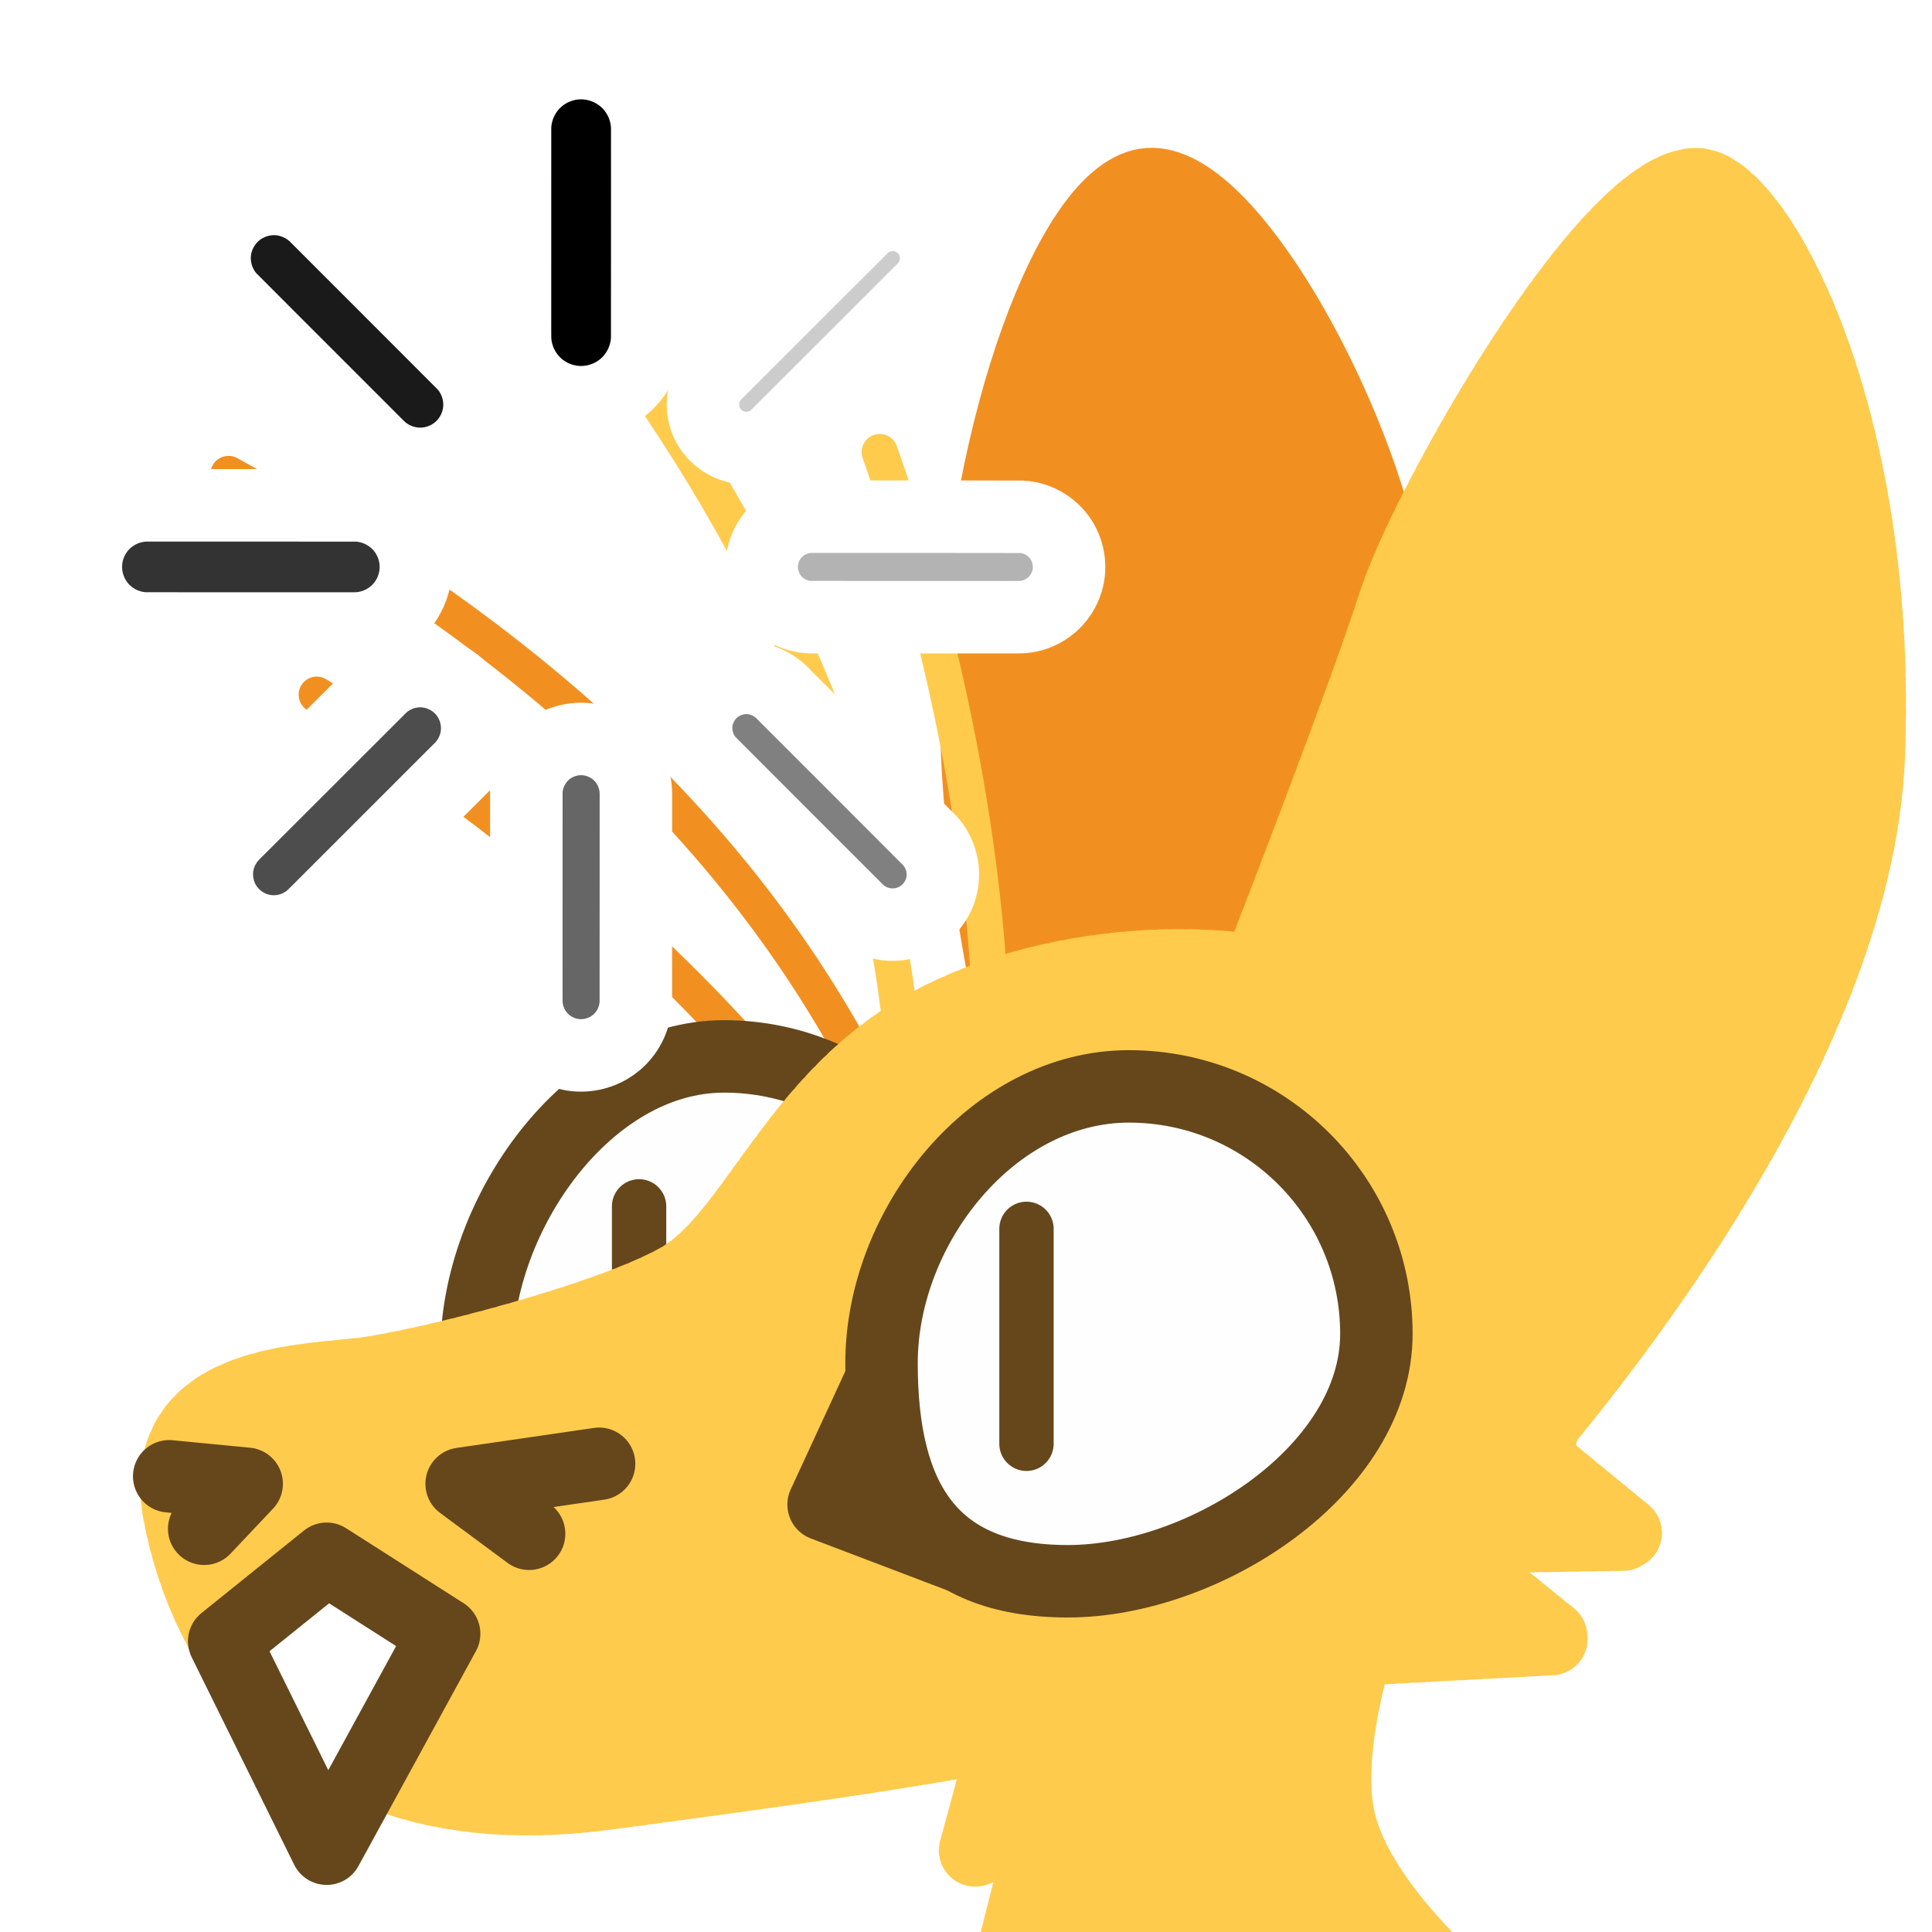 <?xml version="1.0" encoding="UTF-8" standalone="no"?>
<!-- Created with Inkscape (http://www.inkscape.org/) -->

<svg
   version="1.1"
   id="svg824"
   width="1706.667"
   height="1706.667"
   viewBox="0 0 1706.667 1706.667"
   sodipodi:docname="ying_head_empty.svg"
   inkscape:version="1.1 (c68e22c387, 2021-05-23)"
   inkscape:export-filename="D:\Pictures\yingmotes\ying.png"
   inkscape:export-xdpi="72"
   inkscape:export-ydpi="72"
   xmlns:inkscape="http://www.inkscape.org/namespaces/inkscape"
   xmlns:sodipodi="http://sodipodi.sourceforge.net/DTD/sodipodi-0.dtd"
   xmlns="http://www.w3.org/2000/svg"
   xmlns:svg="http://www.w3.org/2000/svg">
  <defs
     id="defs828" />
  <sodipodi:namedview
     id="namedview826"
     pagecolor="#ffffff"
     bordercolor="#666666"
     borderopacity="1.0"
     inkscape:pageshadow="2"
     inkscape:pageopacity="0.0"
     inkscape:pagecheckerboard="0"
     showgrid="false"
     inkscape:zoom="0.40441439"
     inkscape:cx="346.17957"
     inkscape:cy="493.30588"
     inkscape:window-width="1920"
     inkscape:window-height="1001"
     inkscape:window-x="-9"
     inkscape:window-y="-9"
     inkscape:window-maximized="1"
     inkscape:current-layer="layer1">
    <inkscape:grid
       type="xygrid"
       id="grid2997" />
  </sodipodi:namedview>
  <g
     id="layer1"
     inkscape:label="Ying"
     style="display:inline"
     inkscape:groupmode="layer">
    <path
       style="display:none;fill:#123456;stroke:#123456;stroke-width:64;stroke-linecap:round;stroke-linejoin:round;-inkscape-stroke:none;paint-order:fill markers stroke;stop-color:#000000"
       d="m 1298.031,865.098 c 70.798,131.454 185.382,239.025 198.706,401.828 -29.438,-19.135 -55.932,-14.719 -79.483,13.247 91.022,54.7 58.514,175.917 81.69,267.15 l -99.353,6.624 c 66.759,58.919 81.773,128.186 90.522,198.706 l -494.507,2.208 c -24.38,-41.481 23.115,-208.563 66.236,-227.044 0,0 3.379,-20.015 -75.353,-9.455 C 1015.23,1271.09 1172.184,1096.186 1298.031,865.098 Z"
       id="path3091"
       sodipodi:nodetypes="cccccccccc"
       inkscape:label="mane" />
    <path
       style="opacity:1;fill:#ffcb4c;fill-opacity:1;stroke:#ffcb4c;stroke-width:64;stroke-linecap:round;stroke-linejoin:round;stroke-miterlimit:4;stroke-dasharray:none;stroke-dashoffset:0;stroke-opacity:1;paint-order:fill markers stroke;stop-color:#000000"
       d="m 926.153,1395.091 -64.785,239.508 62.822,-25.521 -51.043,200.244 459.384,-15.705 c 0,0 -127.607,-94.233 -149.202,-184.539 -21.595,-90.306 51.043,-253.25 51.043,-253.25 z"
       id="path3340"
       inkscape:label="neck" />
    <g
       id="g12988"
       inkscape:label="head">
      <path
         style="display:inline;fill:none;fill-opacity:1;stroke:#f19020;stroke-width:32;stroke-linecap:round;stroke-linejoin:round;stroke-miterlimit:4;stroke-dasharray:none;stroke-dashoffset:0;stroke-opacity:1;paint-order:fill markers stroke;stop-color:#000000"
         d="m 279.817,613.672 c 146.957,90.167 298.173,215.743 401.657,338.766"
         id="path6280-0-6"
         sodipodi:nodetypes="cc"
         inkscape:label="eyelash left small" />
      <path
         style="display:inline;fill:none;fill-opacity:1;stroke:#f19020;stroke-width:32;stroke-linecap:round;stroke-linejoin:round;stroke-miterlimit:4;stroke-dasharray:none;stroke-dashoffset:0;stroke-opacity:1;paint-order:fill markers stroke;stop-color:#000000"
         d="M 201.877,418.708 C 451.933,555.327 657.573,729.168 777.076,975.191"
         id="path6280-3"
         sodipodi:nodetypes="cc"
         inkscape:label="eyelash left big" />
      <g
         id="g12997"
         inkscape:label="left eye"
         transform="translate(65.57,103.038)">
        <path
           id="path1915-9"
           style="display:inline;fill:#fefefe;stroke:#65471b;stroke-width:64;stroke-linecap:round;stroke-linejoin:round;paint-order:fill markers stroke;stop-color:#000000"
           inkscape:label="lefteye"
           d="m 792.618,1048.728 c 10e-6,120.717 -155.86,218.577 -276.577,218.577 -120.717,0 -160.577,-55.86 -160.577,-176.577 0,-120.717 97.86,-260.577 218.577,-260.577 120.717,0 218.577,97.86 218.577,218.577 z"
           sodipodi:nodetypes="sssss" />
        <path
           style="opacity:1;fill:#ffffff;fill-opacity:1;stroke:#65471b;stroke-width:48;stroke-linecap:round;stroke-linejoin:round;stroke-miterlimit:4;stroke-dasharray:none;stroke-dashoffset:0;stroke-opacity:1;paint-order:fill markers stroke;stop-color:#000000"
           d="M 498.974,962.622 V 1132.626"
           id="path2372"
           inkscape:label="left pupil" />
      </g>
      <path
         style="opacity:1;fill:#f19020;fill-opacity:1;stroke:#f19020;stroke-width:64;stroke-linecap:round;stroke-miterlimit:4;stroke-dasharray:none;stroke-dashoffset:0;stroke-opacity:1;paint-order:fill markers stroke;stop-color:#000000"
         d="m 904.552,937.605 c 0,0 -47.97,-170.623 -41.949,-353.256 6.624,-200.914 83.898,-417.283 152.341,-421.699 68.443,-4.416 178.836,192.083 207.538,331.177 28.702,139.094 -4.416,445.985 -4.416,445.985 z"
         id="path1640"
         inkscape:label="left ear"
         sodipodi:nodetypes="cssscc" />
      <path
         id="path1148"
         style="display:inline;opacity:1;fill:#ffcb4c;stroke:#ffcb4c;stroke-width:64;stroke-linecap:round;stroke-linejoin:round;stroke-miterlimit:4;stroke-dasharray:6.4, 6.4;stroke-dashoffset:0;stroke-opacity:1;paint-order:fill markers stroke;stop-color:#000000"
         inkscape:label="head"
         d="m 1364.624,1256.597 c 0,0 -0.108,-10.821 -0.951,-28.418 -0.422,-8.799 -1.026,-19.291 -1.895,-30.973 -0.869,-11.681 -2,-24.552 -3.473,-38.105 -1.473,-13.553 -3.289,-27.788 -5.523,-42.201 -2.235,-14.414 -4.889,-29.005 -8.043,-43.268 -1.577,-7.131 -3.279,-14.182 -5.115,-21.086 -1.836,-6.904 -3.807,-13.662 -5.922,-20.213 -2.115,-6.551 -4.373,-12.892 -6.787,-18.963 -2.414,-6.071 -4.983,-11.87 -7.715,-17.334 -2.732,-5.464 -5.935,-10.786 -9.539,-15.961 -3.604,-5.175 -7.611,-10.205 -11.949,-15.084 -4.338,-4.879 -9.007,-9.609 -13.94,-14.186 -4.932,-4.576 -10.126,-8.999 -15.514,-13.266 -5.387,-4.266 -10.967,-8.375 -16.67,-12.324 -5.703,-3.949 -11.53,-7.738 -17.41,-11.363 -11.761,-7.251 -23.737,-13.847 -35.371,-19.76 -11.634,-5.913 -22.926,-11.142 -33.32,-15.66 -10.395,-4.519 -19.891,-8.326 -27.934,-11.395 -16.085,-6.137 -26.354,-9.318 -26.354,-9.318 -106.831,-15.988 -232.175,6.969 -312.625,60.014 -101.267,66.77 -136.887,176.629 -198.707,211.955 -61.82,35.325 -225.2,77.273 -280.396,83.897 -55.196,6.623 -183.25,6.625 -161.172,123.641 22.078,117.016 112.599,282.605 377.541,247.279 264.942,-35.326 313.515,-44.157 536.508,-88.314 22.897,-4.534 53.848,-18.32 86.828,-36.947 l 213.871,-11.428 -92.926,-75.256 c 5.358,-4.84 10.6,-9.718 15.633,-14.637 l 142.076,-2.375 -84.881,-69.668 c 3.481,-6.554 6.481,-13.021 8.627,-19.307 1.052,-3.082 2.033,-6.627 3.047,-9.977 z" />
      <path
         style="display:none;fill:#123456;stroke:#123456;stroke-width:64;stroke-linecap:round;stroke-linejoin:round;-inkscape-stroke:none;paint-order:fill markers stroke;stop-color:#000000"
         d="M 890.599,828.98 C 775.348,863.211 642.529,1015.653 642.529,1015.653 636.132,932.837 621.694,849.751 741.339,771.168 616.422,770.839 491.595,770.301 336.198,840.765 c 0,0 287.689,-280.496 473.343,-307.909 171.05,-25.257 266.652,22.354 266.652,22.354 -2.799,-45.598 -36.443,-86.32 -97.682,-122.681 0,0 300.913,80.105 343.929,174.95 43.016,94.845 38.23,165.885 38.23,165.885 l -241.362,48.776 c 0,0 -113.459,-27.389 -228.709,6.841 z"
         id="path1637"
         sodipodi:nodetypes="zcccsccsccz"
         inkscape:label="top hair" />
      <path
         id="path13483"
         style="display:inline;opacity:1;fill:#ffcb4c;stroke:#ffcb4c;stroke-width:64;stroke-linecap:round;stroke-linejoin:round;stroke-miterlimit:4;stroke-dasharray:6.4, 6.4;stroke-dashoffset:0;stroke-opacity:1;paint-order:fill markers stroke;stop-color:#000000"
         inkscape:label="right ear"
         d="m 1498.464,162.65 c -79.483,0 -239.79,284.87 -267.15,370.92 -24.36,76.614 -98.927,269.491 -120.113,324.15 0,0 10.268,3.181 26.354,9.318 8.042,3.068 17.539,6.876 27.934,11.395 10.395,4.519 21.686,9.747 33.32,15.66 11.634,5.913 23.61,12.509 35.371,19.76 5.88,3.625 11.707,7.414 17.41,11.363 5.703,3.949 11.283,8.058 16.67,12.324 5.387,4.266 10.582,8.689 15.514,13.266 4.932,4.576 9.602,9.306 13.94,14.186 4.338,4.879 8.345,9.909 11.949,15.084 3.604,5.175 6.807,10.497 9.539,15.961 2.732,5.464 5.301,11.263 7.715,17.334 2.414,6.071 4.672,12.412 6.787,18.963 2.115,6.551 4.086,13.309 5.922,20.213 1.836,6.904 3.538,13.954 5.115,21.086 3.154,14.263 5.808,28.854 8.043,43.268 2.235,14.414 4.051,28.648 5.523,42.201 1.473,13.553 2.604,26.424 3.473,38.105 0.869,11.681 1.473,22.174 1.895,30.973 0.843,17.597 0.951,28.418 0.951,28.418 96.862,-117.533 277.31,-365.004 286.18,-588.35 12.143,-305.787 -100.797,-505.598 -152.34,-505.598 z" />
      <g
         id="g13003"
         inkscape:label="face">
        <path
           style="opacity:1;fill:none;fill-opacity:1;stroke:#65471b;stroke-width:64;stroke-linecap:round;stroke-linejoin:round;stroke-miterlimit:4;stroke-dasharray:none;stroke-dashoffset:0;stroke-opacity:1;paint-order:fill markers stroke;stop-color:#000000"
           d="m 149.468,1304.108 68.443,6.623 -37.533,39.741"
           id="path2163"
           inkscape:label="left nostril" />
        <path
           style="opacity:1;fill:none;fill-opacity:1;stroke:#65471b;stroke-width:64;stroke-linecap:round;stroke-linejoin:round;stroke-miterlimit:4;stroke-dasharray:none;stroke-dashoffset:0;stroke-opacity:1;paint-order:fill markers stroke;stop-color:#000000"
           d="m 467.398,1354.888 -59.612,-44.157 121.432,-17.663"
           id="path2198"
           inkscape:label="right nostril" />
        <path
           style="opacity:1;fill:#ffffff;fill-opacity:1;stroke:#65471b;stroke-width:64;stroke-linecap:round;stroke-linejoin:round;stroke-miterlimit:4;stroke-dasharray:none;stroke-dashoffset:0;stroke-opacity:1;paint-order:fill markers stroke;stop-color:#000000"
           d="m 288.562,1633.077 -90.522,-183.251 90.522,-72.859 103.769,66.235 z"
           id="path2202"
           sodipodi:nodetypes="ccccc"
           inkscape:label="toof" />
      </g>
      <g
         id="g12993"
         inkscape:label="right eye"
         transform="translate(65.57,103.038)">
        <path
           style="opacity:1;fill:#65471b;fill-opacity:1;stroke:#65471b;stroke-width:64;stroke-linecap:round;stroke-linejoin:round;stroke-miterlimit:4;stroke-dasharray:none;stroke-dashoffset:0;stroke-opacity:1;paint-order:fill markers stroke;stop-color:#000000"
           d="m 661.976,1226.049 53.367,-115.501 86.531,168.711 z"
           id="path7852"
           inkscape:label="eyenub"
           sodipodi:nodetypes="cccc" />
        <path
           id="path1915"
           style="opacity:1;fill:#fefefe;stroke:#65471b;stroke-width:64;stroke-linecap:round;stroke-linejoin:round;paint-order:fill markers stroke;stop-color:#000000"
           inkscape:label="righteye"
           d="m 1150.289,1075.222 c 0,120.717 -151.86,218.577 -272.577,218.577 -120.717,0 -164.577,-71.86 -164.577,-192.577 -2e-5,-120.717 97.86,-244.577 218.577,-244.577 120.717,-2e-5 218.577,97.86 218.577,218.577 z"
           sodipodi:nodetypes="sssss" />
        <path
           style="opacity:1;fill:#ffffff;fill-opacity:1;stroke:#65471b;stroke-width:48;stroke-linecap:round;stroke-linejoin:round;stroke-miterlimit:4;stroke-dasharray:none;stroke-dashoffset:0;stroke-opacity:1;paint-order:fill markers stroke;stop-color:#000000"
           d="m 841.19,982.492 v 189.875"
           id="path2350"
           inkscape:label="right pupil" />
      </g>
      <path
         style="opacity:1;fill:none;fill-opacity:1;stroke:#ffcb4c;stroke-width:32;stroke-linecap:round;stroke-linejoin:round;stroke-miterlimit:4;stroke-dasharray:none;stroke-dashoffset:0;stroke-opacity:1;paint-order:fill markers stroke;stop-color:#000000"
         d="M 487.668,228.14 C 664.67,451.44 786.258,691.699 800.384,964.845"
         id="path6280"
         sodipodi:nodetypes="cc"
         inkscape:label="eyelash right big" />
      <path
         style="display:inline;fill:none;fill-opacity:1;stroke:#ffcb4c;stroke-width:32;stroke-linecap:round;stroke-linejoin:round;stroke-miterlimit:4;stroke-dasharray:none;stroke-dashoffset:0;stroke-opacity:1;paint-order:fill markers stroke;stop-color:#000000"
         d="m 777.138,399.331 c 57.336,162.601 95.675,355.385 98.55,516.119"
         id="path6280-0"
         sodipodi:nodetypes="cc"
         inkscape:label="eyelash right small" />
    </g>
    <g
       id="g2960"
       transform="matrix(-0.967,0,0,0.967,957.355,24.679)"
       style="stroke:#ffffff;stroke-width:1.035">
      <path
         id="path2005"
         style="color:#000000;fill:#000000;stroke:#ffffff;stroke-width:66.213;stroke-linecap:round;stroke-linejoin:round;stroke-miterlimit:4;stroke-dasharray:none;paint-order:stroke fill markers"
         inkscape:transform-center-x="-1.8345618"
         inkscape:transform-center-y="-303.52524"
         d="m 458.521,32.141 c -18.143,0.118 -36.031,8.951 -47.065,23.371 -8.353,10.747 -12.928,24.373 -12.68,37.988 -0.032,16.011 -0.012,32.023 -0.018,48.034 0.007,47.355 -0.01,94.711 0.052,142.067 0.54,17.596 9.247,34.773 23.203,45.524 12.252,9.582 28.298,14.21 43.767,12.417 14.731,-1.606 28.799,-8.819 38.58,-19.972 9.431,-10.625 14.987,-24.652 15.169,-38.876 0.112,-5.322 -0.02,-10.645 0.036,-15.968 0.01,-58.702 0.018,-117.404 -0.02,-176.105 -0.459,-16.48 -8.07,-32.602 -20.477,-43.455 -11.069,-9.738 -25.793,-15.26 -40.549,-15.024 z" />
      <path
         id="path2740"
         style="color:#000000;fill:#1a1a1a;stroke:#ffffff;stroke-width:66.213;stroke-linecap:round;stroke-linejoin:round;stroke-miterlimit:4;stroke-dasharray:none;paint-order:stroke fill markers"
         inkscape:transform-center-x="-215.92199"
         inkscape:transform-center-y="-213.32752"
         d="m 738.456,156.232 c -13.478,0.299 -26.707,5.913 -36.397,15.265 -13.451,13.501 -26.959,26.947 -40.429,40.43 -31.812,31.808 -63.625,63.617 -95.382,95.479 -11.511,12.451 -16.663,30.531 -13.213,47.159 2.617,13.262 10.344,25.478 21.362,33.345 10.889,7.903 24.786,11.596 38.156,9.929 9.289,-1.106 18.268,-4.668 25.805,-10.207 0.259,-0.195 0.855,-0.632 1.241,-0.942 3.799,-2.934 6.986,-6.548 10.427,-9.874 31.333,-31.293 62.637,-62.616 93.943,-93.935 12.044,-12.065 24.1,-24.12 36.113,-36.216 10.958,-12.063 15.95,-29.258 13.175,-45.316 -0.251,-1.501 -0.595,-3.033 -0.953,-4.412 -3.722,-14.523 -13.695,-27.389 -27.018,-34.335 -8.205,-4.363 -17.536,-6.6 -26.829,-6.37 z" />
      <path
         id="path2742"
         style="color:#000000;fill:#333333;stroke:#ffffff;stroke-width:66.213;stroke-linecap:round;stroke-linejoin:round;stroke-miterlimit:4;stroke-dasharray:none;paint-order:stroke fill markers"
         inkscape:transform-center-x="-303.52524"
         inkscape:transform-center-y="1.8345614"
         d="m 853.75,436.102 c -63.222,0.013 -126.445,-0.021 -189.667,0.074 -17.361,0.633 -34.204,9.849 -43.989,24.223 -3.857,5.567 -6.656,11.851 -8.306,18.416 -0.065,0.306 -0.283,1.175 -0.348,1.481 -2.313,10.263 -1.589,21.164 1.983,31.054 3.765,10.543 10.722,19.938 19.815,26.489 9.609,7.007 21.47,10.883 33.371,10.797 6.643,0.059 13.287,-0.033 19.93,0.011 56.93,-0.005 113.861,0.043 170.791,-0.059 16.729,-0.501 33.028,-8.977 43,-22.427 6.691,-8.926 10.681,-19.866 11.21,-31.016 0.01,-0.446 0.06,-1.266 0.06,-1.855 0.209,-10.86 -2.875,-21.739 -8.65,-30.93 -0.206,-0.304 -0.61,-0.962 -0.911,-1.394 -7.473,-11.152 -19.069,-19.453 -32.043,-22.909 -2.703,-0.731 -5.46,-1.255 -8.241,-1.578 -0.698,-0.079 -1.696,-0.167 -2.51,-0.233 -1.828,-0.139 -3.663,-0.17 -5.496,-0.144 z" />
      <path
         id="path2744"
         style="color:#000000;fill:#4d4d4d;stroke:#ffffff;stroke-width:66.213;stroke-linecap:round;stroke-linejoin:round;stroke-miterlimit:4;stroke-dasharray:none;paint-order:stroke fill markers"
         inkscape:transform-center-x="-213.32752"
         inkscape:transform-center-y="215.92199"
         d="m 605.733,587.549 c -17.064,0.058 -33.828,9.161 -43.087,23.508 -8.264,12.544 -10.795,28.761 -6.463,43.175 2.708,9.33 8.114,17.813 15.266,24.368 41.631,41.657 83.274,83.3 124.945,124.917 2.933,2.878 5.76,5.866 8.766,8.666 8.976,8.028 20.8,12.792 32.841,13.177 1.509,0.058 3.02,0.035 4.528,-0.036 0.391,-0.019 1.174,-0.07 1.713,-0.119 2.278,-0.184 4.733,-0.574 6.841,-1.036 1.531,-0.34 3.1,-0.761 4.501,-1.203 15.69,-4.891 28.727,-17.657 33.741,-33.333 2.859,-8.631 3.384,-18.01 1.568,-26.916 -0.078,-0.319 -0.213,-1.027 -0.335,-1.502 -2.267,-9.748 -7.571,-18.658 -14.658,-25.676 -6.442,-6.311 -12.769,-12.739 -19.164,-19.098 -38.437,-38.412 -76.849,-76.848 -115.324,-115.219 -9.617,-8.807 -22.632,-13.842 -35.682,-13.672 z" />
      <path
         id="path2746"
         style="color:#000000;fill:#666666;stroke:#ffffff;stroke-width:66.213;stroke-linecap:round;stroke-linejoin:round;stroke-miterlimit:4;stroke-dasharray:none;paint-order:stroke fill markers"
         inkscape:transform-center-x="1.8345581"
         inkscape:transform-center-y="303.52524"
         d="m 457.531,649.551 c -9.681,0.329 -19.221,3.577 -27.152,9.125 -0.547,0.391 -1.348,0.966 -1.973,1.458 -5.932,4.562 -10.742,10.53 -14.043,17.239 -0.219,0.461 -0.589,1.223 -0.846,1.81 -0.614,1.373 -1.149,2.746 -1.617,4.093 -0.867,2.49 -1.567,5.22 -2.005,7.704 -0.794,4.146 -0.816,8.378 -0.771,12.582 4.4e-4,61.832 -10e-4,123.664 0.051,185.496 0.025,13.705 6.143,27.233 16.257,36.453 0.294,0.257 0.866,0.781 1.279,1.125 2.114,1.807 4.381,3.431 6.764,4.864 0.403,0.231 1.121,0.655 1.652,0.944 11.808,6.469 26.281,8.008 39.113,3.826 6.906,-2.147 13.478,-5.98 18.713,-10.764 10.056,-9.157 16.129,-22.56 16.246,-36.173 0.069,-5.223 0.003,-10.447 0.032,-15.67 0.004,-58.594 0.038,-117.189 -0.032,-175.782 -0.441,-16.683 -9.942,-32.823 -24.343,-41.268 -3.644,-2.166 -7.559,-3.876 -11.627,-5.067 -0.509,-0.149 -1.355,-0.382 -2,-0.541 -1.203,-0.305 -2.646,-0.595 -3.721,-0.781 -3.293,-0.561 -6.639,-0.768 -9.977,-0.672 z" />
      <path
         id="path2748"
         style="color:#000000;fill:#808080;stroke:#ffffff;stroke-width:66.213;stroke-linecap:round;stroke-linejoin:round;stroke-miterlimit:4;stroke-dasharray:none;paint-order:stroke fill markers"
         inkscape:transform-center-x="215.92199"
         inkscape:transform-center-y="213.32752"
         d="m 307.158,593.737 c -12.68,0.254 -25.027,6.146 -33.495,15.536 -44.399,44.407 -88.843,88.77 -133.154,133.264 -10.412,11.436 -14.44,28.367 -10.074,43.231 3.573,12.625 12.748,23.628 24.733,29.067 8.894,4.179 19.147,5.434 28.765,3.36 8.891,-1.847 17.222,-6.362 23.54,-12.898 43.47,-43.43 87.028,-86.959 130.454,-130.503 2.726,-2.782 5.622,-5.443 7.811,-8.692 8.346,-11.809 10.759,-27.687 5.918,-41.358 -3.943,-11.456 -12.546,-21.304 -23.543,-26.462 -0.462,-0.221 -1.247,-0.58 -1.842,-0.827 -6.011,-2.575 -12.575,-3.849 -19.113,-3.718 z" />
      <path
         id="path2750"
         style="color:#000000;fill:#b3b3b3;stroke:#ffffff;stroke-width:66.213;stroke-linecap:round;stroke-linejoin:round;stroke-miterlimit:4;stroke-dasharray:none;paint-order:stroke fill markers"
         inkscape:transform-center-x="303.52524"
         inkscape:transform-center-y="-1.8345585"
         d="m 246.729,446.442 c -63.201,0.019 -126.403,-0.024 -189.604,0.11 -15.794,0.629 -30.922,10.139 -38.257,24.155 -5.692,10.58 -7.058,23.442 -3.482,34.935 3.254,10.867 10.666,20.458 20.482,26.18 6.886,4.097 14.853,6.392 22.875,6.437 8.809,0.122 17.619,9.2e-4 26.429,0.032 54.946,-10e-4 109.892,0.059 164.837,-0.065 15.889,-0.436 31.194,-9.898 38.63,-23.956 2.571,-4.749 4.292,-9.954 5.086,-15.295 0.094,-0.632 0.217,-1.581 0.287,-2.341 1.422,-14.149 -4.273,-28.801 -14.88,-38.272 -7.259,-6.564 -16.635,-10.766 -26.391,-11.671 -1.997,-0.203 -4.005,-0.282 -6.012,-0.249 z" />
      <path
         id="path2752"
         style="color:#000000;fill:#cccccc;stroke:#ffffff;stroke-width:66.213;stroke-linecap:round;stroke-linejoin:round;stroke-miterlimit:4;stroke-dasharray:none;paint-order:stroke fill markers"
         inkscape:transform-center-x="213.32752"
         inkscape:transform-center-y="-215.92199"
         d="m 173.681,170.732 c -14.185,0.283 -27.978,8.753 -34.364,21.471 -3.756,7.263 -5.185,15.708 -4.054,23.804 0.086,0.564 0.222,1.451 0.368,2.138 1.498,7.734 5.479,14.877 10.957,20.501 3.077,3.097 6.201,6.15 9.276,9.251 41.607,41.539 83.115,83.181 124.798,124.641 5.707,5.744 13.365,9.386 21.325,10.674 7.367,1.215 15.077,0.295 21.913,-2.727 9.955,-4.272 18.091,-12.742 21.652,-23.008 3.174,-8.774 3.169,-18.681 -0.204,-27.398 -2.267,-6.036 -6.026,-11.473 -10.763,-15.837 -44.473,-44.397 -88.848,-88.891 -133.396,-133.213 -7.391,-6.798 -17.487,-10.493 -27.508,-10.297 z" />
    </g>
  </g>
</svg>
